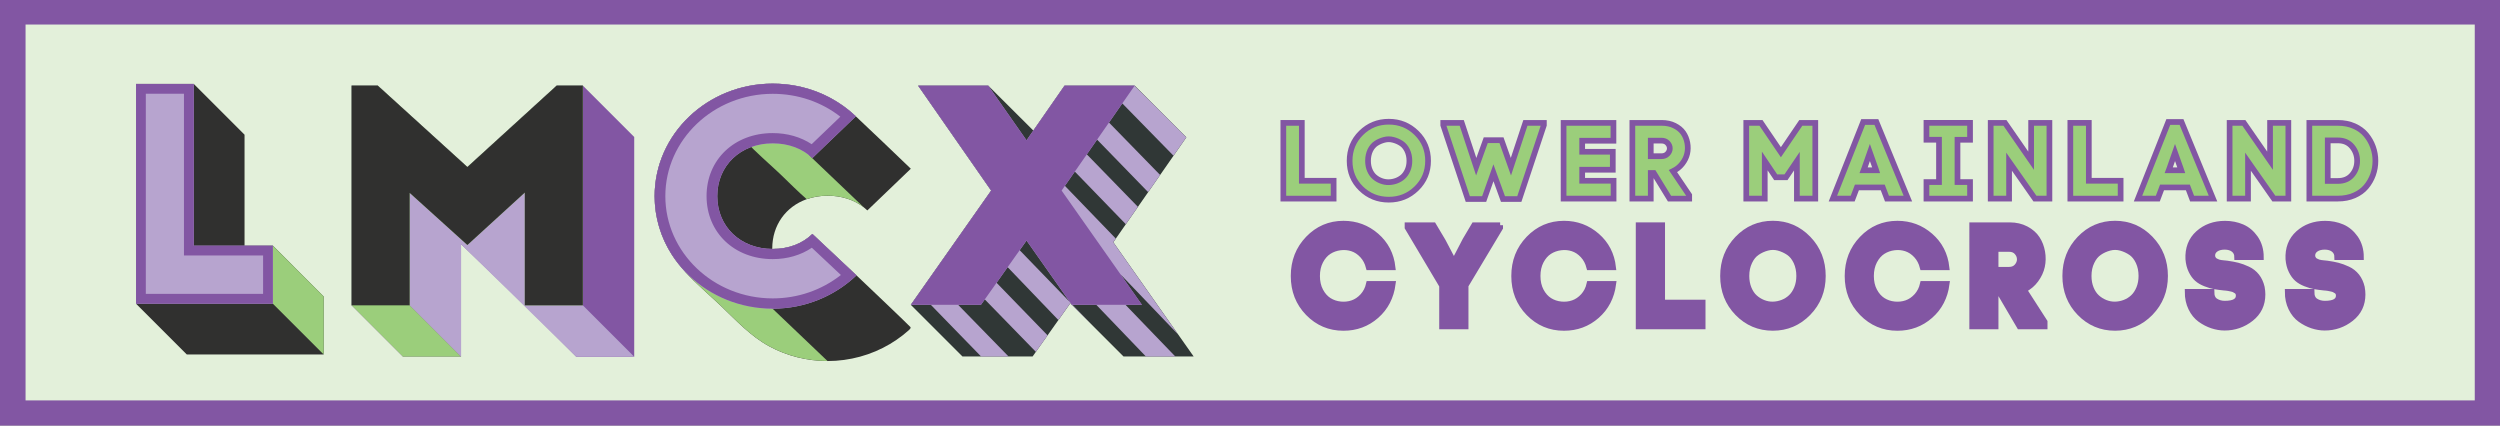 <?xml version="1.0" encoding="utf-8"?>
<!-- Generator: Adobe Illustrator 29.6.1, SVG Export Plug-In . SVG Version: 9.03 Build 0)  -->
<svg version="1.1" id="Layer_1" xmlns="http://www.w3.org/2000/svg" xmlns:xlink="http://www.w3.org/1999/xlink" x="0px" y="0px"
	 viewBox="0 0 876.43 149.19" style="enable-background:new 0 0 876.43 149.19;" xml:space="preserve">
<rect x="0" y="0" width="876.43" height="149.19" fill="#808080" stroke="none"/>
<style type="text/css">
	.st0{fill:#E3F0DA;stroke:#8256A3;stroke-width:9;stroke-miterlimit:10;}
	.st1{fill:#30302F;}
	.st2{fill:#9BCE7B;}
	.st3{fill:#B7A4CF;}
	.st4{fill:#8256A3;}
	.st5{fill:#303736;}
	.st6{fill:#9BCE7B;stroke:#8256A3;stroke-width:2;stroke-miterlimit:10;}
	.st7{fill:#8256A3;stroke:#8256A3;stroke-width:2;stroke-miterlimit:10;}
</style>
<rect x="4.46" y="4.11" class="st0" width="867.62" height="140.77"/>
<g>
	<g>
		<path class="st1" d="M95.66,86.12h-9.93v-38.9l-17.81-17.8H47.69v77.05l17.8,17.8h47.97v-20.34L95.66,86.12z"/>
		<polygon class="st2" points="113.47,103.93 113.47,124.27 95.66,106.47 93.79,86.12 95.66,86.12 		"/>
		<path class="st3" d="M47.69,29.42h20.24v56.71h27.74v20.34H47.69V29.42z"/>
		<path class="st4" d="M64.49,32.85v53.27v3.43h3.43h24.31v13.48H51.12V32.85H64.49 M67.93,29.42H47.69v77.04h47.97V86.13H67.93
			V29.42L67.93,29.42z"/>
	</g>
	<g>
		<path class="st4" d="M123.27,30h9.14l31.43,28.56L195.18,30h9.14l18.02,18.02v77.04h-20.34l-18.02-18.02l-22.35-21.43v39.45
			h-20.34l-18.02-18.02V30z"/>
		<path class="st3" d="M123.27,107.05V30h9.14l31.43,28.56L195.18,30h9.14v77.04l18.02,18.02h-20.34l-40.37-39.45v39.45
			l-18.02-18.02H123.27z"/>
		<path class="st2" d="M123.27,107.05V30h9.14l31.43,28.56L195.18,30h9.14v77.04h-20.34V67.5l-20.13,18.39L143.61,67.6v39.45
			l18.02,18.02h-20.34L123.27,107.05z"/>
		<path class="st1" d="M163.85,58.56L195.18,30h9.14v77.04h-20.34V67.5l-20.13,18.39L143.61,67.6v39.45h-20.34V30h9.14L163.85,58.56
			z"/>
	</g>
	<g>
		<path class="st1" d="M300.21,96.49c-0.79-0.75-1.59-1.5-2.39-2.25c-3.18-2.98-6.35-5.96-9.52-8.94c-1.17-1.1-2.34-2.19-3.5-3.29
			c-3.42,3.37-8.28,5.26-13.91,5.26c-0.06,0-0.11,0-0.16,0c0-0.05,0-0.1,0-0.15c0-8.21,4.78-14.7,12.08-17.29
			c2.24-0.79,4.71-1.22,7.35-1.22c4.98,0,9.35,1.48,12.67,4.09c0.43,0.34,0.85,0.69,1.24,1.07l15.24-14.62
			c-6.47-6.17-12.88-12.39-19.42-18.5c-5.34-5-12.01-8.59-19.31-10.24c-3.17-0.72-6.43-1.08-9.69-1.08
			c-22.85,0-41.4,17.67-41.4,39.45c0,7.29,2.14,14.52,6.17,20.71c1.35,2.08,2.92,4.02,4.62,5.88c3.87,4.23,8.4,8.02,12.5,11.92
			c5.3,5.05,10.32,10.54,16.89,14.12c6.21,3.38,13.29,5.15,20.43,5.16h0.06c7.69,0,15.3-2.09,21.82-5.96
			c1.58-0.94,3.09-1.98,4.53-3.1c0.69-0.54,1.36-1.1,2.01-1.68c0.63-0.57,0.82-0.84,0.67-1.15
			C319.08,114.43,302.79,98.92,300.21,96.49z"/>
		<path class="st2" d="M290.1,126.56c-7.14-0.01-14.23-1.79-20.43-5.16c-6.58-3.58-11.59-9.07-16.89-14.12
			c-4.1-3.91-8.64-7.69-12.5-11.92l8.51-8.16L290.1,126.56z"/>
		<path class="st2" d="M302.83,72.69c-3.32-2.6-7.69-4.09-12.67-4.09c-2.64,0-5.12,0.43-7.35,1.22c-3.16-2.72-6.07-5.72-9.07-8.58
			c-4.1-3.91-8.64-7.69-12.5-11.92l8.51-8.16L302.83,72.69z"/>
		<path class="st3" d="M284.8,55.4c-3.42-3.26-8.28-5.15-13.91-5.15c-11.26,0-19.43,7.78-19.43,18.51
			c0,10.73,8.17,18.51,19.43,18.51c5.63,0,10.49-1.89,13.91-5.26l15.46,14.52c-7.51,7.15-17.89,11.68-29.37,11.68
			c-22.85,0-41.4-17.67-41.4-39.45c0-21.77,18.55-39.45,41.4-39.45c11.37,0,21.64,4.31,29.15,11.47L284.8,55.4z"/>
		<path class="st4" d="M270.89,32.89c8.77,0,17.05,2.82,23.71,8.02l-10.05,9.64c-3.83-2.53-8.56-3.89-13.66-3.89
			c-13.44,0-23.19,9.29-23.19,22.09c0,12.8,9.75,22.09,23.19,22.09c5.15,0,9.91-1.4,13.72-3.99l10.18,9.56
			c-6.77,5.31-15.13,8.2-23.9,8.2c-20.76,0-37.64-16.09-37.64-35.86S250.13,32.89,270.89,32.89 M270.89,29.31
			c-22.85,0-41.4,17.67-41.4,39.45c0,21.77,18.55,39.45,41.4,39.45c11.48,0,21.86-4.52,29.37-11.68L284.8,82.01
			c-3.42,3.37-8.28,5.26-13.91,5.26c-11.26,0-19.43-7.78-19.43-18.51c0-10.73,8.17-18.51,19.43-18.51c5.63,0,10.49,1.89,13.91,5.15
			l15.24-14.62C292.53,33.63,282.26,29.31,270.89,29.31L270.89,29.31z"/>
	</g>
	<g>
		<path class="st5" d="M321.87,30.03h24.59l15.8,15.74l10.94-15.74h24.59l18.11,18.11l-25.61,36.78l28.17,40.05h-24.59l-18.11-18.11
			l-0.49-0.62L362,124.97h-24.59l-18.11-18.11l28.17-40.05L321.87,30.03z"/>
		<path class="st3" d="M390.28,84.92l0.89-1.28l-17.85-18.49l3.48-5l17.88,18.45l4.24-6.09l-17.91-18.4l3.6-5.17l17.9,18.42
			l4.2-6.02l-17.93-18.38l4.67-6.71c5.99,6.11,11.98,12.22,17.95,18.34l4.48-6.44l-12.07-12.07c-2.01-1.98-4.06-4.01-6.07-5.99
			l0.03-0.05h-0.08h-10.33h-11.2h-2.98l-6.5,9.35l0,0l-3.72,5.36l-3.09,4.45l-13.42-19.16h-24.59l25.61,36.78l-4.31,6.13l0,0
			l-2.32,3.3l-6.13,8.71l-3.75,5.33l0,0l-11.66,16.58h7.03l17.62,18.11h9.63l-17.68-18.11h7.98l1.36-1.91l17.91,18.39l4.1-5.79
			l-17.88-18.43l3.88-5.47l17.79,18.54l4.21-5.95l0.49,0.62l7.8,7.8l-7.55-7.8h8.35c6.42,6.69,12.41,12.93,17.39,18.11h10.31
			c-5.82-6.04-11.64-12.07-17.46-18.11h5.75l-7.57-10.76l20.24,21.13L390.28,84.92z M360.95,91.31l-3.47-3.59l2.4-3.39l15.21,21.59
			L360.95,91.31z"/>
		<path class="st4" d="M397.78,30.03l-25.61,36.78l28.17,40.05h-24.59l-15.88-22.54l-15.98,22.54h-24.59l28.17-40.05l-25.61-36.78
			h24.59l13.42,19.16l13.32-19.16H397.78z"/>
	</g>
</g>
<g>
	<path class="st6" d="M456.38,43.08v20.29h11.15v6.26H449.9V43.08H456.38z"/>
	<path class="st6" d="M477.14,66.1c-2.67-2.6-4-5.84-4-9.71s1.33-7.12,4-9.76c2.67-2.64,5.91-3.96,9.73-3.96
		c3.82,0,7.06,1.32,9.75,3.96c2.68,2.64,4.02,5.9,4.02,9.76c0,3.82-1.34,7.04-4.02,9.67c-2.68,2.63-5.93,3.94-9.75,3.94
		C483.05,70,479.81,68.7,477.14,66.1z M479.59,56.39c0,1.21,0.21,2.31,0.62,3.28c0.42,0.97,0.97,1.76,1.65,2.35
		c0.68,0.59,1.46,1.06,2.33,1.38c0.87,0.33,1.76,0.49,2.65,0.47c0.9-0.01,1.78-0.18,2.65-0.49c0.87-0.32,1.65-0.78,2.33-1.38
		c0.68-0.61,1.23-1.4,1.65-2.37c0.42-0.97,0.63-2.05,0.63-3.24c0-1.37-0.27-2.59-0.8-3.68c-0.53-1.09-1.23-1.91-2.08-2.46
		c-0.86-0.56-1.8-0.97-2.83-1.23c-1.02-0.27-2.05-0.27-3.09,0c-1.04,0.27-1.99,0.68-2.84,1.23c-0.86,0.56-1.55,1.37-2.09,2.45
		C479.86,53.77,479.59,55,479.59,56.39z"/>
	<path class="st6" d="M526.38,49.15l3.3,9.29l5.08-15.36h6.48v0.8l-8.61,25.9h-5.73l-3.34-9.21l-3.26,9.21h-5.73l-8.61-25.9v-0.8
		h6.48l5.08,15.36l3.34-9.29H526.38z"/>
	<path class="st6" d="M554.67,59.5v3.87h11v6.26h-17.52V43.08h17.48v6.26h-10.96v3.87h10.73v6.29H554.67z"/>
	<path class="st6" d="M579.77,60.64h-1.06v8.99h-6.45V43.08h10.31c1.69,0,3.2,0.33,4.51,0.99c1.31,0.66,2.33,1.5,3.03,2.52
		c0.71,1.02,1.18,2.19,1.42,3.49c0.24,1.3,0.22,2.57-0.06,3.79c-0.28,1.23-0.85,2.4-1.71,3.51c-0.86,1.11-1.95,1.98-3.26,2.62
		l5.69,8.42v1.21h-6.9L579.77,60.64z M578.71,49.3v5.46h3.72c0.91,0,1.63-0.28,2.16-0.85c0.53-0.57,0.8-1.19,0.8-1.88
		s-0.26-1.31-0.78-1.88c-0.52-0.57-1.25-0.85-2.18-0.85H578.71z"/>
	<path class="st6" d="M618.67,56.43v13.2h-6.48V43.08h5.16l6.98,10.28l6.98-10.28h5.08v26.54h-6.45V56.5l-3.83,5.65h-3.6
		L618.67,56.43z"/>
	<path class="st6" d="M661.52,69.62l-1.48-3.91h-9.06l-1.48,3.91h-6.94l10.62-26.85h4.63l11.04,26.85H661.52z M655.53,53.47
		l-1.97,5.61l-0.23,0.61h4.4l-0.15-0.46L655.53,53.47z"/>
	<path class="st6" d="M690.64,43.08v5.92h-4.4v14.83h4.4v5.8h-15.28v-5.8h4.4V48.99h-4.4v-5.92H690.64z"/>
	<path class="st6" d="M704.33,69.62h-6.45V43.08h5l9.18,13.27V43.08h6.41v26.54h-5.08l-9.06-12.93V69.62z"/>
	<path class="st6" d="M732.28,43.08v20.29h11.15v6.26h-17.63V43.08H732.28z"/>
	<path class="st6" d="M768.49,69.62l-1.48-3.91h-9.06l-1.48,3.91h-6.94l10.62-26.85h4.63l11.04,26.85H768.49z M762.5,53.47
		l-1.97,5.61l-0.23,0.61h4.4l-0.15-0.46L762.5,53.47z"/>
	<path class="st6" d="M788.09,69.62h-6.45V43.08h5l9.18,13.27V43.08h6.41v26.54h-5.08l-9.06-12.93V69.62z"/>
	<path class="st6" d="M809.59,43.08h10.01c2.12,0,4.04,0.38,5.74,1.14s3.08,1.77,4.13,3.03c1.05,1.26,1.86,2.68,2.43,4.25
		c0.57,1.57,0.85,3.2,0.85,4.89c0,1.69-0.28,3.32-0.83,4.87c-0.56,1.55-1.37,2.96-2.43,4.23c-1.06,1.26-2.45,2.27-4.15,3.01
		c-1.71,0.75-3.62,1.12-5.74,1.12h-10.01V43.08z M816.04,63.44h3.56c2.12,0,3.78-0.7,4.97-2.1s1.78-3.05,1.78-4.95
		s-0.6-3.56-1.8-5.01c-1.2-1.44-2.85-2.16-4.95-2.16h-3.56V63.44z"/>
	<path class="st7" d="M461.73,96.75c0,1.99,0.39,3.73,1.18,5.22c0.79,1.49,1.79,2.61,2.99,3.37c1.21,0.76,2.55,1.22,4.03,1.37
		c1.48,0.15,2.89,0,4.22-0.46c1.33-0.46,2.53-1.27,3.59-2.43c1.06-1.17,1.79-2.59,2.17-4.28h8.35c-0.61,4.59-2.53,8.31-5.77,11.15
		c-3.23,2.84-7.07,4.26-11.51,4.26c-4.86,0-8.99-1.74-12.38-5.22c-3.39-3.48-5.09-7.8-5.09-12.97c0-5.17,1.7-9.52,5.09-13.05
		c3.39-3.53,7.52-5.3,12.38-5.3c4.41,0,8.25,1.43,11.53,4.28c3.28,2.85,5.18,6.53,5.69,11.02h-8.35c-0.42-1.65-1.16-3.06-2.22-4.21
		c-1.06-1.15-2.26-1.94-3.59-2.38c-1.34-0.44-2.74-0.57-4.2-0.38c-1.46,0.19-2.79,0.66-3.98,1.42s-2.18,1.89-2.97,3.4
		C462.12,93.06,461.73,94.79,461.73,96.75z"/>
	<path class="st7" d="M525.91,78.96v0.91l-12.11,20.22v14.34h-8.25v-14.29l-12.11-20.37v-0.81h9.07l3.38,5.68l3.81,7.25l4-7.7
		l3.09-5.22H525.91z"/>
	<path class="st7" d="M539.04,96.75c0,1.99,0.39,3.73,1.18,5.22c0.79,1.49,1.79,2.61,2.99,3.37c1.21,0.76,2.55,1.22,4.03,1.37
		c1.48,0.15,2.89,0,4.22-0.46c1.33-0.46,2.53-1.27,3.59-2.43c1.06-1.17,1.79-2.59,2.17-4.28h8.35c-0.61,4.59-2.53,8.31-5.77,11.15
		c-3.23,2.84-7.07,4.26-11.51,4.26c-4.86,0-8.99-1.74-12.38-5.22c-3.39-3.48-5.09-7.8-5.09-12.97c0-5.17,1.7-9.52,5.09-13.05
		c3.39-3.53,7.52-5.3,12.38-5.3c4.41,0,8.25,1.43,11.53,4.28c3.28,2.85,5.18,6.53,5.69,11.02h-8.35c-0.42-1.65-1.16-3.06-2.22-4.21
		c-1.06-1.15-2.26-1.94-3.59-2.38c-1.34-0.44-2.74-0.57-4.2-0.38c-1.46,0.19-2.79,0.66-3.98,1.42s-2.18,1.89-2.97,3.4
		C539.43,93.06,539.04,94.79,539.04,96.75z"/>
	<path class="st7" d="M582.71,78.96v27.11h14.19v8.36h-22.44V78.96H582.71z"/>
	<path class="st7" d="M609.14,109.72c-3.39-3.48-5.09-7.8-5.09-12.97c0-5.17,1.7-9.52,5.09-13.05c3.39-3.53,7.52-5.3,12.38-5.3
		c4.86,0,8.99,1.77,12.4,5.3c3.41,3.53,5.12,7.88,5.12,13.05c0,5.1-1.71,9.41-5.12,12.92c-3.41,3.51-7.55,5.27-12.4,5.27
		C616.66,114.94,612.53,113.2,609.14,109.72z M612.25,96.75c0,1.62,0.27,3.08,0.8,4.38c0.53,1.3,1.23,2.35,2.1,3.14
		c0.87,0.79,1.86,1.41,2.97,1.85c1.11,0.44,2.24,0.65,3.38,0.63c1.14-0.02,2.27-0.24,3.38-0.66c1.11-0.42,2.1-1.04,2.97-1.85
		c0.87-0.81,1.57-1.87,2.1-3.17c0.53-1.3,0.8-2.74,0.8-4.33c0-1.82-0.34-3.46-1.01-4.92c-0.68-1.45-1.56-2.55-2.65-3.29
		c-1.09-0.74-2.29-1.29-3.59-1.65c-1.3-0.35-2.61-0.35-3.93,0c-1.32,0.35-2.53,0.9-3.62,1.65c-1.09,0.74-1.98,1.83-2.65,3.27
		C612.59,93.25,612.25,94.89,612.25,96.75z"/>
	<path class="st7" d="M655.92,96.75c0,1.99,0.39,3.73,1.18,5.22c0.79,1.49,1.79,2.61,2.99,3.37c1.21,0.76,2.55,1.22,4.03,1.37
		c1.48,0.15,2.89,0,4.22-0.46c1.33-0.46,2.53-1.27,3.59-2.43c1.06-1.17,1.79-2.59,2.17-4.28h8.35c-0.61,4.59-2.53,8.31-5.77,11.15
		c-3.23,2.84-7.07,4.26-11.51,4.26c-4.86,0-8.99-1.74-12.38-5.22c-3.39-3.48-5.09-7.8-5.09-12.97c0-5.17,1.7-9.52,5.09-13.05
		c3.39-3.53,7.52-5.3,12.38-5.3c4.41,0,8.25,1.43,11.53,4.28c3.28,2.85,5.18,6.53,5.69,11.02h-8.35c-0.42-1.65-1.16-3.06-2.22-4.21
		c-1.06-1.15-2.26-1.94-3.59-2.38c-1.34-0.44-2.74-0.57-4.2-0.38c-1.46,0.19-2.79,0.66-3.98,1.42s-2.18,1.89-2.97,3.4
		C656.32,93.06,655.92,94.79,655.92,96.75z"/>
	<path class="st7" d="M700.95,102.43h-1.35v12.01h-8.2V78.96h13.13c2.15,0,4.07,0.44,5.74,1.32c1.67,0.88,2.96,2,3.86,3.37
		c0.9,1.37,1.5,2.92,1.81,4.66c0.31,1.74,0.28,3.43-0.07,5.07c-0.35,1.64-1.08,3.2-2.17,4.69c-1.09,1.49-2.48,2.65-4.15,3.5
		l7.24,11.25v1.62H708L700.95,102.43z M699.6,87.27v7.3h4.73c1.16,0,2.08-0.38,2.75-1.14s1.01-1.6,1.01-2.51s-0.33-1.75-0.99-2.51
		s-1.58-1.14-2.77-1.14H699.6z"/>
	<path class="st7" d="M729.11,109.72c-3.39-3.48-5.09-7.8-5.09-12.97c0-5.17,1.7-9.52,5.09-13.05c3.39-3.53,7.52-5.3,12.38-5.3
		c4.86,0,8.99,1.77,12.4,5.3c3.41,3.53,5.12,7.88,5.12,13.05c0,5.1-1.71,9.41-5.12,12.92c-3.41,3.51-7.55,5.27-12.4,5.27
		C736.63,114.94,732.5,113.2,729.11,109.72z M732.22,96.75c0,1.62,0.27,3.08,0.8,4.38c0.53,1.3,1.23,2.35,2.1,3.14
		c0.87,0.79,1.86,1.41,2.97,1.85c1.11,0.44,2.24,0.65,3.38,0.63c1.14-0.02,2.27-0.24,3.38-0.66c1.11-0.42,2.1-1.04,2.97-1.85
		c0.87-0.81,1.57-1.87,2.1-3.17c0.53-1.3,0.8-2.74,0.8-4.33c0-1.82-0.34-3.46-1.01-4.92c-0.68-1.45-1.56-2.55-2.65-3.29
		c-1.09-0.74-2.29-1.29-3.59-1.65c-1.3-0.35-2.61-0.35-3.93,0c-1.32,0.35-2.53,0.9-3.62,1.65c-1.09,0.74-1.98,1.83-2.65,3.27
		C732.56,93.25,732.22,94.89,732.22,96.75z"/>
	<path class="st7" d="M792.6,90.16h-8.3c0-1.15-0.4-2.04-1.21-2.69c-0.8-0.64-1.87-0.96-3.18-0.96c-1.29,0-2.33,0.28-3.14,0.84
		c-0.8,0.56-1.21,1.31-1.21,2.25c0,0.3,0.06,0.59,0.19,0.86c0.13,0.27,0.27,0.49,0.43,0.66c0.16,0.17,0.39,0.33,0.7,0.48
		s0.57,0.27,0.8,0.35c0.22,0.08,0.52,0.15,0.89,0.2c0.37,0.05,0.64,0.08,0.82,0.1c0.18,0.02,0.44,0.04,0.8,0.08l0.48,0.05
		c1.48,0.2,2.75,0.44,3.81,0.71c1.06,0.27,2.23,0.7,3.5,1.29c1.27,0.59,2.32,1.42,3.16,2.48s1.43,2.36,1.79,3.88
		c0.16,0.91,0.24,1.74,0.24,2.48c0,3.51-1.35,6.33-4.05,8.46c-2.7,2.13-5.78,3.19-9.22,3.19c-1.45,0-2.9-0.25-4.37-0.73
		c-1.46-0.49-2.86-1.21-4.17-2.15c-1.32-0.95-2.39-2.26-3.21-3.95c-0.82-1.69-1.23-3.6-1.23-5.73h8.35c0,1.55,0.47,2.64,1.42,3.24
		c0.95,0.61,2.03,0.91,3.26,0.91c3.25,0,4.88-0.95,4.88-2.84c0-0.34-0.07-0.65-0.19-0.94c-0.13-0.29-0.34-0.52-0.63-0.71
		c-0.29-0.19-0.55-0.34-0.8-0.46c-0.24-0.12-0.57-0.22-0.99-0.3c-0.42-0.08-0.73-0.15-0.94-0.2s-0.51-0.09-0.92-0.13
		c-0.4-0.03-0.62-0.05-0.65-0.05c-1.32-0.13-2.45-0.29-3.38-0.46c-0.93-0.17-1.99-0.48-3.16-0.94c-1.17-0.46-2.15-1.02-2.92-1.7
		c-0.77-0.68-1.45-1.6-2.03-2.79c-0.58-1.18-0.93-2.55-1.06-4.1v0.05c-0.19-3.78,0.97-6.81,3.48-9.07c2.51-2.26,5.65-3.4,9.41-3.4
		c2.12,0,4.1,0.39,5.94,1.17c1.83,0.78,3.39,2.09,4.68,3.93C791.95,85.39,792.6,87.6,792.6,90.16z"/>
	<path class="st7" d="M827.68,90.16h-8.3c0-1.15-0.4-2.04-1.21-2.69c-0.8-0.64-1.87-0.96-3.18-0.96c-1.29,0-2.33,0.28-3.14,0.84
		c-0.8,0.56-1.21,1.31-1.21,2.25c0,0.3,0.06,0.59,0.19,0.86c0.13,0.27,0.27,0.49,0.43,0.66c0.16,0.17,0.39,0.33,0.7,0.48
		s0.57,0.27,0.8,0.35c0.22,0.08,0.52,0.15,0.89,0.2c0.37,0.05,0.64,0.08,0.82,0.1c0.18,0.02,0.44,0.04,0.8,0.08l0.48,0.05
		c1.48,0.2,2.75,0.44,3.81,0.71c1.06,0.27,2.23,0.7,3.5,1.29c1.27,0.59,2.32,1.42,3.16,2.48s1.43,2.36,1.79,3.88
		c0.16,0.91,0.24,1.74,0.24,2.48c0,3.51-1.35,6.33-4.05,8.46c-2.7,2.13-5.78,3.19-9.22,3.19c-1.45,0-2.9-0.25-4.37-0.73
		c-1.46-0.49-2.86-1.21-4.17-2.15c-1.32-0.95-2.39-2.26-3.21-3.95c-0.82-1.69-1.23-3.6-1.23-5.73h8.35c0,1.55,0.47,2.64,1.42,3.24
		c0.95,0.61,2.03,0.91,3.26,0.91c3.25,0,4.88-0.95,4.88-2.84c0-0.34-0.07-0.65-0.19-0.94c-0.13-0.29-0.34-0.52-0.63-0.71
		c-0.29-0.19-0.55-0.34-0.8-0.46c-0.24-0.12-0.57-0.22-0.99-0.3c-0.42-0.08-0.73-0.15-0.94-0.2s-0.51-0.09-0.92-0.13
		c-0.4-0.03-0.62-0.05-0.65-0.05c-1.32-0.13-2.45-0.29-3.38-0.46c-0.93-0.17-1.99-0.48-3.16-0.94c-1.17-0.46-2.15-1.02-2.92-1.7
		c-0.77-0.68-1.45-1.6-2.03-2.79c-0.58-1.18-0.93-2.55-1.06-4.1v0.05c-0.19-3.78,0.97-6.81,3.48-9.07c2.51-2.26,5.65-3.4,9.41-3.4
		c2.12,0,4.1,0.39,5.94,1.17c1.83,0.78,3.39,2.09,4.68,3.93C827.03,85.39,827.68,87.6,827.68,90.16z"/>
</g>
</svg>
